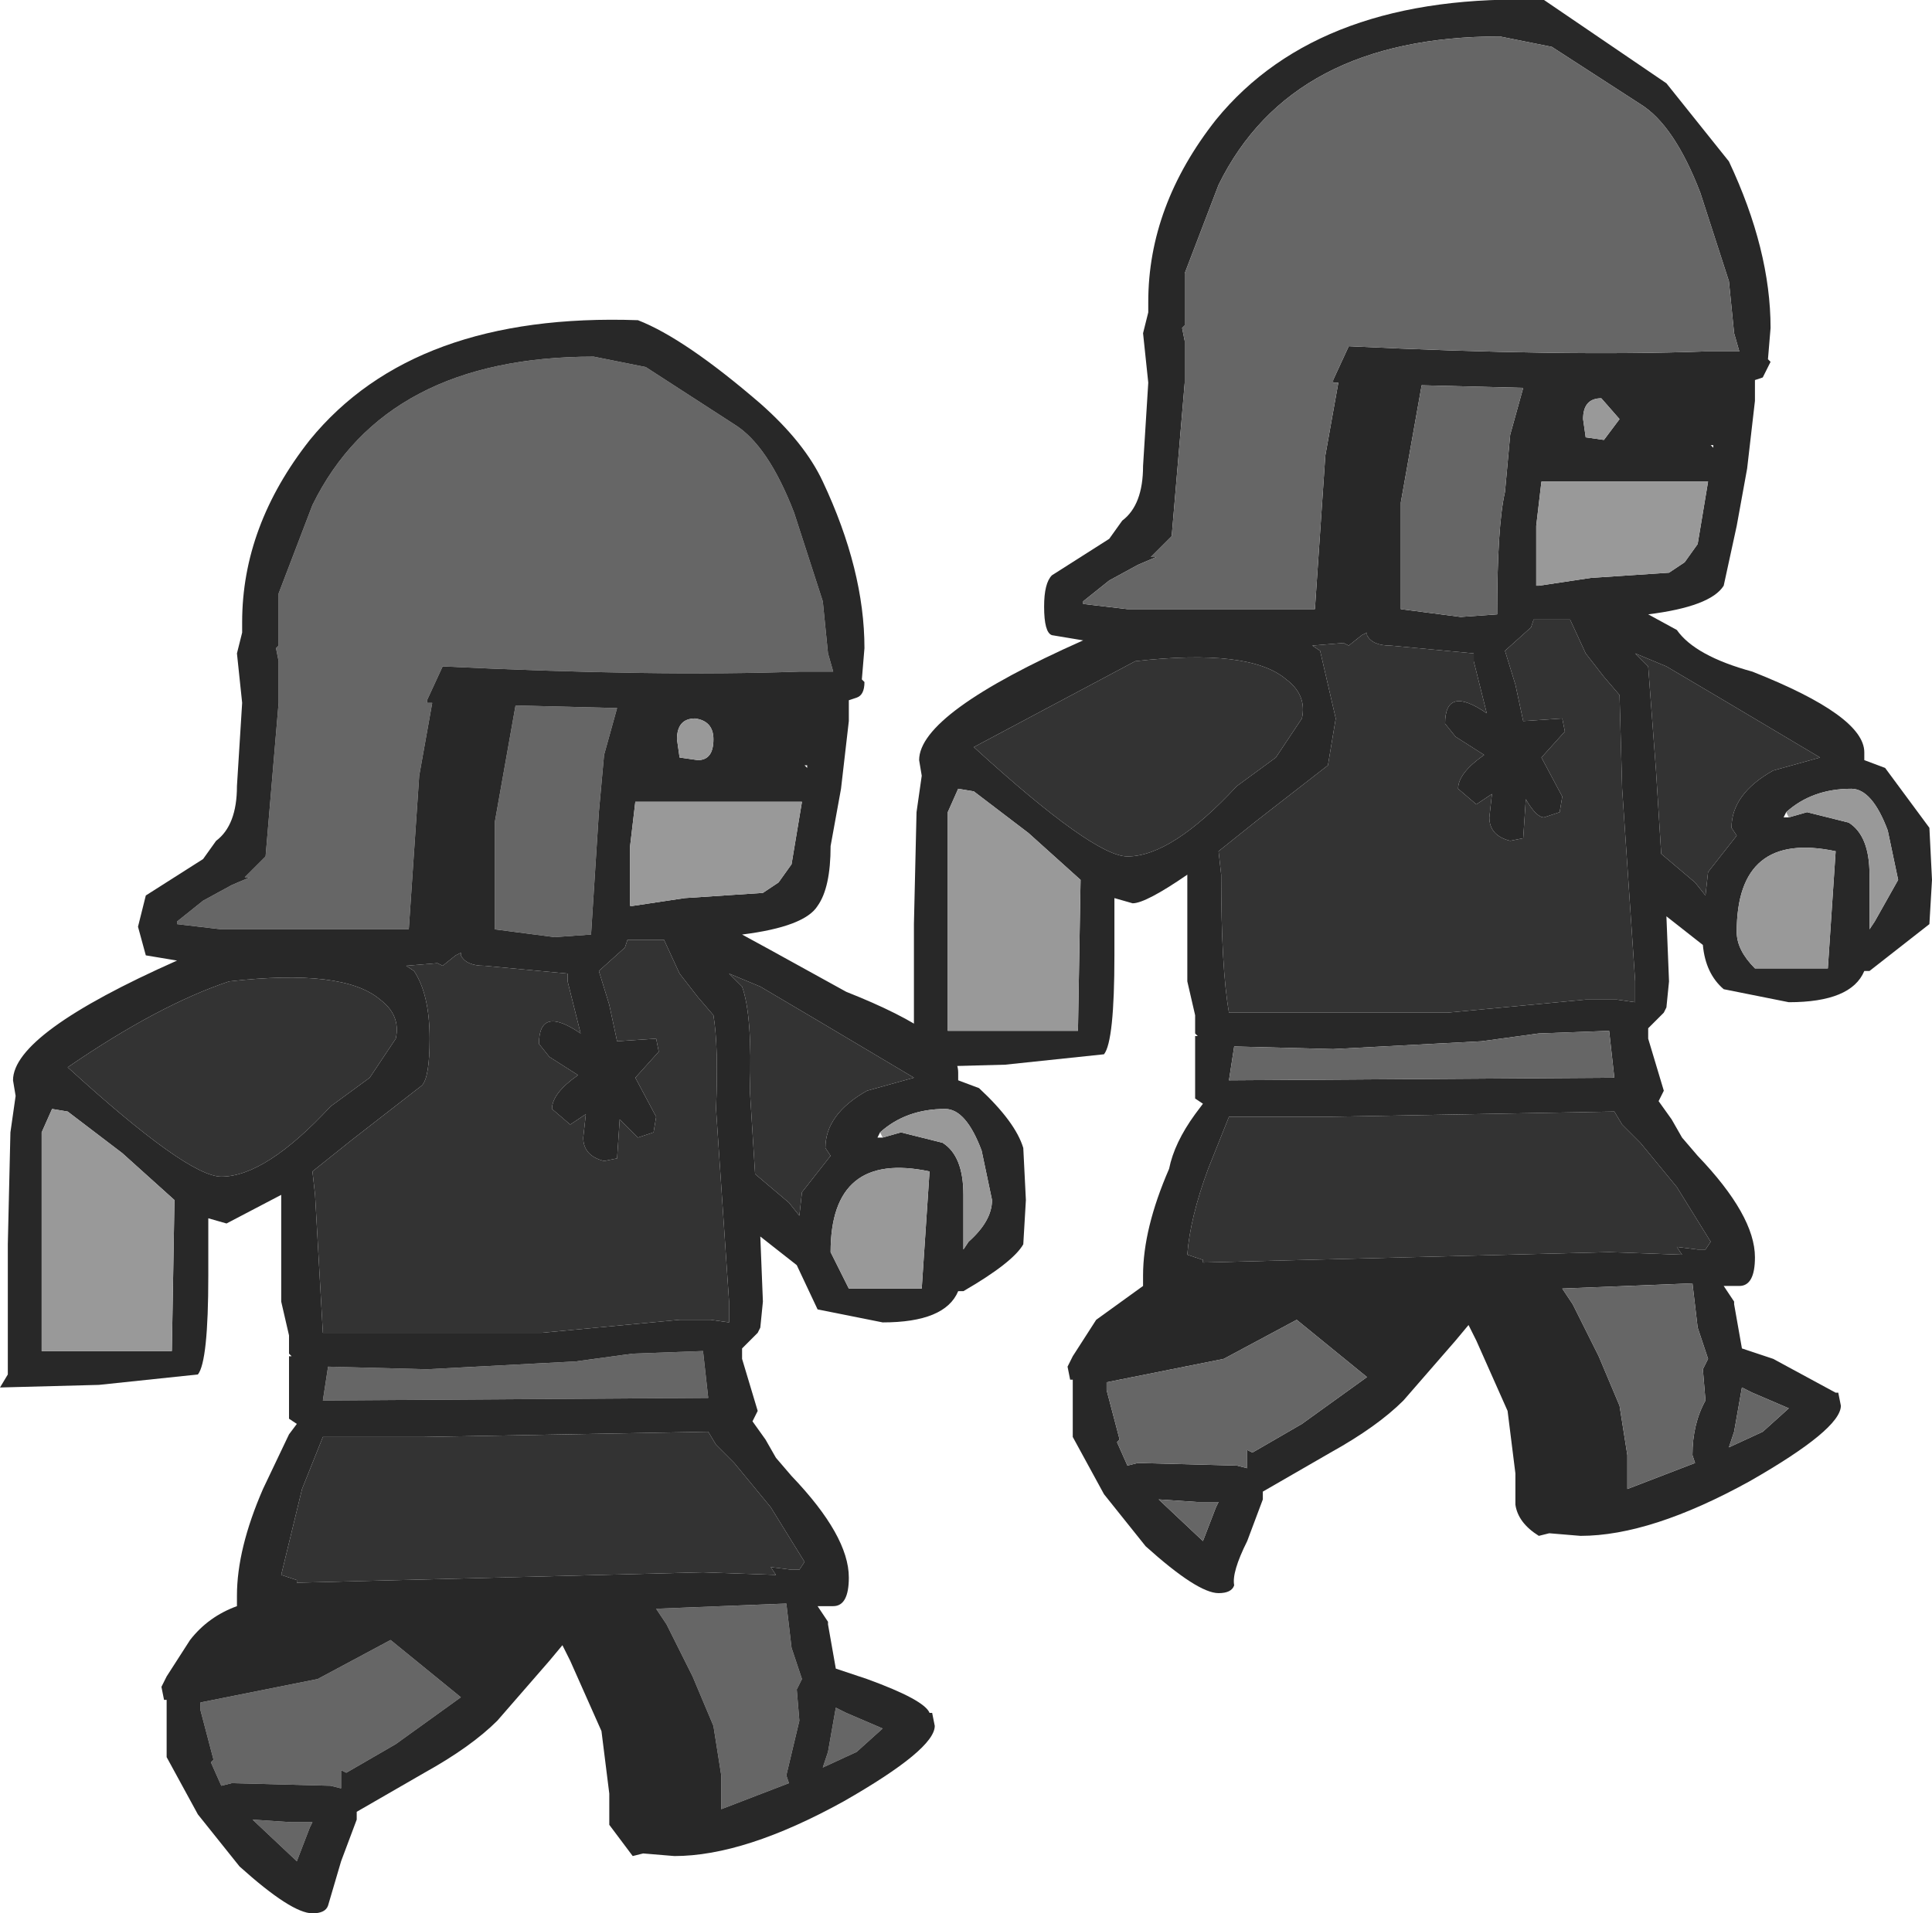 <?xml version="1.0" encoding="UTF-8" standalone="no"?>
<svg xmlns:ffdec="https://www.free-decompiler.com/flash" xmlns:xlink="http://www.w3.org/1999/xlink" ffdec:objectType="shape" height="36.75px" width="37.1px" xmlns="http://www.w3.org/2000/svg">
  <g transform="matrix(1.0, 0.0, 0.0, 1.0, 19.75, 17.7)">
    <path d="M11.75 -15.7 L10.05 -16.8 9.05 -17.0 Q5.05 -17.0 3.65 -14.15 L3.0 -12.45 3.0 -11.55 3.0 -11.45 2.95 -11.4 3.0 -11.15 3.0 -10.35 2.75 -7.4 2.35 -7.0 2.45 -7.0 2.1 -6.85 1.55 -6.55 1.05 -6.15 1.05 -6.1 1.9 -6.0 5.5 -6.0 5.7 -8.95 5.95 -10.35 5.85 -10.35 5.85 -10.4 6.15 -11.05 Q10.25 -10.85 13.0 -10.95 L13.65 -10.95 13.55 -11.3 13.45 -12.3 12.9 -14.0 Q12.4 -15.3 11.75 -15.7 M13.45 -14.6 Q14.25 -12.9 14.25 -11.4 L14.2 -10.8 14.25 -10.75 14.1 -10.45 13.95 -10.4 13.95 -10.0 13.8 -8.7 13.6 -7.6 13.35 -6.45 Q13.1 -6.05 11.9 -5.9 L12.45 -5.6 Q12.8 -5.1 13.9 -4.8 16.05 -3.95 16.05 -3.25 L16.05 -3.1 16.45 -2.95 17.3 -1.8 17.35 -0.8 17.3 0.05 16.15 0.95 16.05 0.95 Q15.8 1.55 14.6 1.55 L13.35 1.3 Q13.0 1.0 12.95 0.45 L12.25 -0.1 12.3 1.15 12.25 1.65 12.2 1.75 11.95 2.0 11.9 2.05 11.9 2.25 12.2 3.25 12.1 3.45 12.35 3.8 12.55 4.15 12.85 4.5 Q13.95 5.65 13.95 6.45 13.95 7.0 13.65 7.0 L13.35 7.0 13.55 7.3 13.55 7.35 13.7 8.2 14.3 8.4 15.5 9.05 15.55 9.05 15.6 9.3 Q15.6 9.75 13.85 10.75 11.95 11.8 10.6 11.8 L10.0 11.75 9.8 11.8 Q9.4 11.55 9.35 11.2 L9.35 10.6 9.2 9.4 8.6 8.05 8.45 7.75 8.2 8.05 7.2 9.2 Q6.7 9.7 5.8 10.2 L4.5 10.95 4.5 11.1 4.2 11.9 Q3.9 12.5 3.95 12.75 3.9 12.9 3.65 12.9 3.25 12.9 2.25 12.0 L1.45 11.0 0.85 9.9 0.85 9.05 0.85 8.8 0.8 8.8 0.75 8.55 0.85 8.35 1.3 7.65 2.2 7.0 2.2 6.8 Q2.2 5.9 2.7 4.75 2.8 4.25 3.2 3.7 L3.35 3.5 3.2 3.4 3.2 2.2 3.25 2.2 3.2 2.15 3.2 1.8 3.05 1.15 3.05 -0.9 Q2.25 -0.35 2.0 -0.35 L1.65 -0.45 1.65 0.65 Q1.65 2.3 1.45 2.55 L-0.45 2.75 -2.35 2.8 -2.2 2.55 -2.2 0.05 -2.15 -2.1 -2.05 -2.8 -2.1 -3.1 Q-2.1 -4.0 1.05 -5.4 L0.45 -5.5 Q0.3 -5.55 0.3 -6.05 0.3 -6.5 0.45 -6.65 L1.55 -7.35 1.8 -7.7 Q2.2 -8.0 2.2 -8.75 L2.3 -10.35 2.2 -11.3 2.3 -11.7 2.3 -11.9 Q2.3 -13.75 3.6 -15.4 5.6 -17.85 9.9 -17.7 L12.25 -16.1 13.45 -14.6 M9.5 -10.25 L7.55 -10.3 7.15 -8.05 7.15 -6.0 8.3 -5.85 9.0 -5.9 Q9.0 -7.6 9.15 -8.25 L9.25 -9.35 9.5 -10.25 M9.8 -6.45 L10.8 -6.6 12.3 -6.7 12.6 -6.9 12.85 -7.25 13.05 -8.45 10.35 -8.45 9.85 -8.45 9.75 -7.6 9.75 -6.45 9.8 -6.45 M0.0 -1.7 L-1.05 -2.5 -1.35 -2.55 -1.55 -2.1 -1.55 2.1 0.95 2.1 1.0 -0.8 0.0 -1.7 M3.7 -0.9 Q3.7 0.9 3.85 1.75 L8.05 1.75 10.7 1.5 11.3 1.5 11.65 1.55 11.65 1.15 11.4 -2.55 11.35 -4.35 11.05 -4.7 10.7 -5.15 10.4 -5.8 10.2 -5.8 9.7 -5.8 9.65 -5.65 9.15 -5.2 9.35 -4.55 9.5 -3.85 10.25 -3.9 10.3 -3.65 9.85 -3.15 10.25 -2.4 10.2 -2.1 9.9 -2.0 Q9.75 -2.0 9.55 -2.35 L9.5 -1.6 9.25 -1.55 Q8.85 -1.65 8.85 -2.0 L8.9 -2.45 8.6 -2.25 8.25 -2.55 Q8.25 -2.85 8.75 -3.2 L8.2 -3.55 8.0 -3.8 Q8.0 -4.55 8.8 -4.0 L8.75 -4.2 8.55 -5.0 8.55 -5.15 6.95 -5.3 Q6.6 -5.3 6.5 -5.5 L6.5 -5.55 6.4 -5.5 6.15 -5.3 6.05 -5.35 5.45 -5.3 5.6 -5.2 5.9 -3.9 5.75 -3.0 4.4 -1.95 3.65 -1.35 3.7 -0.9 M4.75 -3.15 L5.25 -3.9 Q5.35 -4.35 4.95 -4.65 4.25 -5.25 2.05 -5.0 L-1.05 -3.35 Q1.25 -1.25 1.9 -1.25 2.75 -1.25 4.0 -2.6 L4.75 -3.15 M11.0 -10.05 Q10.65 -10.05 10.65 -9.65 L10.7 -9.3 11.05 -9.25 11.35 -9.65 11.0 -10.05 M13.15 -9.15 L13.1 -9.15 13.15 -9.1 13.15 -9.15 M11.9 -4.9 L12.05 -2.9 12.15 -1.3 12.8 -0.75 13.0 -0.5 13.05 -0.95 13.6 -1.65 13.5 -1.8 Q13.5 -2.45 14.3 -2.9 L15.2 -3.15 13.35 -4.25 12.25 -4.9 11.65 -5.15 11.9 -4.9 M14.55 -2.1 L14.5 -2.0 14.6 -2.0 14.95 -2.1 15.75 -1.9 Q16.15 -1.65 16.15 -0.9 L16.15 0.15 16.25 0.0 16.7 -0.8 16.5 -1.75 Q16.2 -2.55 15.8 -2.55 15.05 -2.55 14.55 -2.1 M13.95 0.9 L15.35 0.9 15.5 -1.35 Q13.6 -1.75 13.6 0.2 13.6 0.55 13.95 0.9 M11.15 2.1 L9.8 2.15 8.7 2.3 5.85 2.45 3.95 2.4 3.85 3.05 11.25 3.0 11.15 2.1 M11.4 3.9 L11.25 3.65 5.8 3.75 3.85 3.75 3.45 4.75 Q3.1 5.7 3.05 6.4 L3.35 6.5 3.35 6.55 11.15 6.35 12.55 6.4 12.45 6.25 12.85 6.3 13.0 6.3 13.1 6.15 12.45 5.1 11.75 4.25 11.4 3.9 M13.05 8.4 L12.85 7.8 12.75 6.95 10.25 7.05 10.45 7.35 10.95 8.35 11.35 9.3 11.5 10.25 11.5 10.9 12.8 10.4 12.75 10.25 Q12.75 9.65 13.0 9.2 L12.95 8.6 13.05 8.4 M13.7 8.95 L13.55 9.8 13.45 10.1 14.1 9.8 14.6 9.35 13.9 9.05 13.7 8.95 M1.5 9.0 L1.75 9.95 1.7 10.0 1.9 10.45 2.1 10.4 4.0 10.45 4.2 10.5 4.2 10.15 4.3 10.2 5.25 9.65 6.5 8.75 5.15 7.65 3.75 8.4 1.5 8.85 1.5 9.0 M3.65 11.15 L3.25 11.15 2.5 11.1 3.35 11.9 3.6 11.25 3.65 11.15" fill="#282828" fill-rule="evenodd" stroke="none"/>
    <path d="M11.75 -15.7 Q12.4 -15.3 12.9 -14.0 L13.45 -12.3 13.55 -11.3 13.65 -10.95 13.0 -10.95 Q10.25 -10.85 6.15 -11.05 L5.85 -10.4 5.85 -10.35 5.95 -10.35 5.7 -8.95 5.5 -6.0 1.9 -6.0 1.05 -6.1 1.05 -6.15 1.55 -6.55 2.1 -6.85 2.45 -7.0 2.35 -7.0 2.75 -7.4 3.0 -10.35 3.0 -11.15 2.95 -11.4 3.0 -11.45 3.0 -11.55 3.0 -12.45 3.65 -14.15 Q5.05 -17.0 9.05 -17.0 L10.05 -16.8 11.75 -15.7 M9.5 -10.25 L9.25 -9.35 9.15 -8.25 Q9.0 -7.6 9.0 -5.9 L8.3 -5.85 7.15 -6.0 7.15 -8.05 7.55 -10.3 9.5 -10.25 M11.15 2.1 L11.25 3.0 3.85 3.05 3.95 2.4 5.85 2.45 8.7 2.3 9.8 2.15 11.15 2.1 M3.65 11.15 L3.6 11.25 3.35 11.9 2.5 11.1 3.25 11.15 3.65 11.15 M1.5 9.0 L1.5 8.85 3.75 8.4 5.15 7.65 6.5 8.75 5.25 9.65 4.3 10.2 4.2 10.15 4.2 10.5 4.0 10.45 2.1 10.4 1.9 10.45 1.7 10.0 1.75 9.95 1.5 9.0 M13.7 8.95 L13.9 9.05 14.6 9.35 14.1 9.8 13.45 10.1 13.55 9.8 13.7 8.95 M13.05 8.4 L12.95 8.6 13.0 9.2 Q12.75 9.65 12.75 10.25 L12.8 10.4 11.5 10.9 11.5 10.25 11.35 9.3 10.95 8.35 10.45 7.35 10.25 7.05 12.75 6.95 12.85 7.8 13.05 8.4" fill="#666666" fill-rule="evenodd" stroke="none"/>
    <path d="M0.0 -1.7 L1.0 -0.8 0.95 2.1 -1.55 2.1 -1.55 -2.1 -1.35 -2.55 -1.05 -2.5 0.0 -1.7 M9.8 -6.45 L9.75 -6.45 9.75 -7.6 9.85 -8.45 10.35 -8.45 13.05 -8.45 12.85 -7.25 12.6 -6.9 12.3 -6.7 10.8 -6.6 9.8 -6.45 M11.0 -10.05 L11.35 -9.65 11.05 -9.25 10.7 -9.3 10.65 -9.65 Q10.65 -10.05 11.0 -10.05 M14.6 -2.0 L14.55 -2.1 Q15.05 -2.55 15.8 -2.55 16.2 -2.55 16.5 -1.75 L16.7 -0.8 16.25 0.0 16.15 0.15 16.15 -0.9 Q16.15 -1.65 15.75 -1.9 L14.95 -2.1 14.6 -2.0 M13.95 0.9 Q13.6 0.55 13.6 0.2 13.6 -1.75 15.5 -1.35 L15.35 0.9 13.95 0.9" fill="#999999" fill-rule="evenodd" stroke="none"/>
    <path d="M4.75 -3.15 L4.0 -2.6 Q2.75 -1.25 1.9 -1.25 1.25 -1.25 -1.05 -3.35 L2.05 -5.0 Q4.25 -5.25 4.95 -4.65 5.35 -4.35 5.25 -3.9 L4.75 -3.15 M3.7 -0.9 L3.65 -1.35 4.4 -1.95 5.75 -3.0 5.9 -3.9 5.6 -5.2 5.45 -5.3 6.05 -5.35 6.15 -5.3 6.4 -5.5 6.5 -5.55 6.5 -5.5 Q6.6 -5.3 6.95 -5.3 L8.55 -5.15 8.55 -5.0 8.75 -4.2 8.8 -4.0 Q8.0 -4.55 8.0 -3.8 L8.2 -3.55 8.75 -3.2 Q8.25 -2.85 8.25 -2.55 L8.6 -2.25 8.9 -2.45 8.85 -2.0 Q8.85 -1.65 9.25 -1.55 L9.5 -1.6 9.55 -2.35 Q9.75 -2.0 9.9 -2.0 L10.2 -2.1 10.25 -2.4 9.85 -3.15 10.3 -3.65 10.25 -3.9 9.5 -3.85 9.35 -4.55 9.15 -5.2 9.65 -5.65 9.7 -5.8 10.2 -5.8 10.4 -5.8 10.7 -5.15 11.05 -4.7 11.35 -4.35 11.4 -2.55 11.65 1.15 11.65 1.55 11.3 1.5 10.7 1.5 8.05 1.75 3.85 1.75 Q3.7 0.9 3.7 -0.9 M11.9 -4.9 L11.65 -5.15 12.25 -4.9 13.35 -4.25 15.2 -3.15 14.3 -2.9 Q13.5 -2.45 13.5 -1.8 L13.6 -1.65 13.05 -0.95 13.0 -0.5 12.8 -0.75 12.15 -1.3 12.05 -2.9 11.9 -4.9 M11.4 3.9 L11.75 4.25 12.45 5.1 13.1 6.15 13.0 6.3 12.85 6.3 12.45 6.25 12.55 6.4 11.15 6.35 3.35 6.55 3.35 6.5 3.05 6.4 Q3.1 5.7 3.45 4.75 L3.85 3.75 5.8 3.75 11.25 3.65 11.4 3.9" fill="#333333" fill-rule="evenodd" stroke="none"/>
    <path d="M-14.4 -6.3 L-13.75 -8.0 Q-12.35 -10.85 -8.35 -10.85 L-7.35 -10.65 -5.65 -9.55 Q-5.0 -9.15 -4.5 -7.85 L-3.95 -6.15 -3.85 -5.15 -3.75 -4.8 -4.4 -4.8 Q-7.15 -4.7 -11.25 -4.9 L-11.55 -4.25 -11.55 -4.2 -11.45 -4.2 -11.7 -2.8 -11.9 0.15 -15.5 0.15 -16.35 0.05 -16.35 0.0 -15.85 -0.4 -15.3 -0.7 -14.95 -0.85 -15.05 -0.85 -14.65 -1.25 -14.4 -4.2 -14.4 -5.0 -14.45 -5.25 -14.4 -5.3 -14.4 -5.4 -14.4 -6.3 M-9.85 -4.15 L-7.9 -4.1 -8.15 -3.2 -8.25 -2.1 -8.4 0.25 -9.1 0.3 -10.25 0.15 -10.25 -1.9 -9.85 -4.15 M-6.25 8.25 L-6.15 9.15 -13.55 9.2 -13.45 8.55 -11.55 8.6 -8.7 8.45 -7.6 8.3 -6.25 8.25 M-3.7 15.1 L-3.5 15.2 -2.8 15.5 -3.3 15.95 -3.95 16.25 -3.85 15.95 -3.7 15.1 M-4.45 14.75 L-4.4 15.35 -4.65 16.4 -4.6 16.55 -5.9 17.05 -5.9 16.4 -6.05 15.45 -6.45 14.5 -6.95 13.5 -7.15 13.2 -4.65 13.1 -4.55 13.95 -4.35 14.55 -4.45 14.75 M-14.05 18.05 L-14.9 17.25 -14.15 17.3 -13.75 17.3 -13.8 17.4 -14.05 18.05 M-12.25 13.8 L-10.9 14.9 -12.15 15.8 -13.1 16.35 -13.2 16.3 -13.2 16.65 -13.4 16.6 -15.3 16.55 -15.5 16.6 -15.7 16.15 -15.65 16.1 -15.9 15.15 -15.9 15.0 -13.65 14.55 -12.25 13.8" fill="#666666" fill-rule="evenodd" stroke="none"/>
    <path d="M-14.4 -6.3 L-14.4 -5.4 -14.4 -5.3 -14.45 -5.25 -14.4 -5.0 -14.4 -4.2 -14.65 -1.25 -15.05 -0.85 -14.95 -0.85 -15.3 -0.7 -15.85 -0.4 -16.35 0.0 -16.35 0.05 -15.5 0.15 -11.9 0.15 -11.7 -2.8 -11.45 -4.2 -11.55 -4.2 -11.55 -4.25 -11.25 -4.9 Q-7.15 -4.7 -4.4 -4.8 L-3.75 -4.8 -3.85 -5.15 -3.95 -6.15 -4.5 -7.85 Q-5.0 -9.15 -5.65 -9.55 L-7.35 -10.65 -8.35 -10.85 Q-12.35 -10.85 -13.75 -8.0 L-14.4 -6.3 M-15.85 -1.2 L-15.6 -1.55 Q-15.2 -1.85 -15.2 -2.6 L-15.1 -4.2 -15.2 -5.15 -15.1 -5.55 -15.1 -5.75 Q-15.1 -7.6 -13.8 -9.25 -11.8 -11.7 -7.5 -11.55 -6.6 -11.2 -5.15 -9.95 -4.3 -9.2 -3.95 -8.45 -3.15 -6.75 -3.15 -5.25 L-3.2 -4.65 -3.15 -4.6 Q-3.15 -4.35 -3.3 -4.3 L-3.45 -4.25 -3.45 -3.85 -3.6 -2.55 -3.8 -1.45 Q-3.8 -0.65 -4.05 -0.3 -4.3 0.1 -5.5 0.25 L-4.95 0.55 -3.5 1.35 Q-1.35 2.2 -1.35 2.9 L-1.35 3.05 -0.95 3.2 Q-0.25 3.85 -0.1 4.35 L-0.05 5.35 -0.1 6.2 Q-0.3 6.55 -1.25 7.1 L-1.35 7.1 Q-1.6 7.7 -2.8 7.7 L-4.05 7.45 -4.45 6.6 -5.15 6.05 -5.1 7.3 -5.15 7.8 -5.2 7.9 -5.45 8.15 -5.5 8.2 -5.5 8.4 -5.2 9.4 -5.3 9.6 -5.05 9.95 -4.85 10.3 -4.55 10.65 Q-3.45 11.8 -3.45 12.6 -3.45 13.15 -3.75 13.15 L-4.05 13.15 -3.85 13.45 -3.85 13.5 -3.7 14.35 -3.1 14.55 Q-2.0 14.95 -1.9 15.2 L-1.85 15.2 -1.8 15.45 Q-1.8 15.9 -3.55 16.9 -5.45 17.95 -6.8 17.95 L-7.4 17.9 -7.6 17.95 -8.05 17.35 -8.05 16.75 -8.2 15.55 -8.8 14.2 -8.95 13.9 -9.2 14.2 -10.2 15.35 Q-10.7 15.85 -11.6 16.35 L-12.9 17.1 -12.9 17.25 -13.2 18.05 -13.45 18.9 Q-13.5 19.05 -13.75 19.05 -14.15 19.05 -15.15 18.15 L-15.95 17.15 -16.55 16.05 -16.55 15.2 -16.55 14.95 -16.6 14.95 -16.65 14.7 -16.55 14.5 -16.1 13.8 Q-15.75 13.35 -15.2 13.15 L-15.2 12.95 Q-15.2 12.05 -14.7 10.9 L-14.2 9.85 -14.05 9.65 -14.2 9.55 -14.2 8.35 -14.15 8.35 -14.2 8.3 -14.2 7.95 -14.35 7.3 -14.35 5.25 -15.4 5.8 -15.75 5.7 -15.75 6.8 Q-15.75 8.45 -15.95 8.7 L-17.85 8.9 -19.75 8.95 -19.6 8.7 -19.6 6.2 -19.55 4.05 -19.45 3.35 -19.5 3.05 Q-19.5 2.15 -16.35 0.75 L-16.95 0.65 -17.1 0.1 -16.95 -0.5 -15.85 -1.2 M-6.7 -3.15 L-6.35 -3.1 Q-6.05 -3.1 -6.05 -3.5 -6.05 -3.85 -6.4 -3.9 -6.75 -3.9 -6.75 -3.5 L-6.7 -3.15 M-9.85 -4.15 L-10.25 -1.9 -10.25 0.15 -9.1 0.3 -8.4 0.25 -8.25 -2.1 -8.15 -3.2 -7.9 -4.1 -9.85 -4.15 M-7.6 -0.3 L-6.6 -0.45 -5.1 -0.55 -4.8 -0.75 -4.55 -1.1 -4.35 -2.3 -7.05 -2.3 -7.55 -2.3 -7.65 -1.45 -7.65 -0.3 -7.6 -0.3 M-4.3 -3.0 L-4.25 -2.95 -4.25 -3.0 -4.3 -3.0 M-4.4 5.65 L-4.35 5.2 -3.8 4.5 -3.9 4.35 Q-3.9 3.7 -3.1 3.25 L-2.2 3.0 -4.05 1.9 -5.15 1.25 -5.75 1.0 -5.5 1.25 Q-5.3 1.8 -5.35 3.25 L-5.25 4.85 -4.6 5.4 -4.4 5.65 M-2.85 4.05 L-2.9 4.15 -2.8 4.15 -2.45 4.05 -1.65 4.25 Q-1.25 4.5 -1.25 5.25 L-1.25 6.3 -1.15 6.15 Q-0.7 5.75 -0.7 5.35 L-0.9 4.4 Q-1.2 3.6 -1.6 3.6 -2.35 3.6 -2.85 4.05 M-6.35 1.45 L-6.7 1.0 -7.0 0.35 -7.2 0.35 -7.7 0.35 -7.75 0.5 -8.25 0.95 -8.05 1.6 -7.9 2.3 -7.15 2.25 -7.1 2.5 -7.55 3.0 -7.15 3.75 -7.2 4.05 -7.5 4.15 -7.85 3.8 -7.9 4.55 -8.15 4.6 Q-8.55 4.5 -8.55 4.15 L-8.5 3.7 -8.8 3.9 -9.15 3.6 Q-9.15 3.3 -8.65 2.95 L-9.2 2.6 -9.4 2.35 Q-9.4 1.6 -8.6 2.15 L-8.65 1.95 -8.85 1.15 -8.85 1.0 -10.45 0.85 Q-10.8 0.85 -10.9 0.65 L-10.9 0.6 -11.0 0.65 -11.25 0.85 -11.35 0.8 -11.95 0.85 -11.8 0.95 Q-11.5 1.4 -11.5 2.25 -11.5 3.0 -11.65 3.15 L-13.0 4.2 -13.75 4.8 -13.7 5.25 -13.55 7.9 -9.35 7.9 -6.7 7.65 -6.1 7.65 -5.75 7.7 -5.75 7.3 -6.0 3.6 Q-5.95 2.4 -6.05 1.8 L-6.35 1.45 M-6.25 8.25 L-7.6 8.3 -8.7 8.45 -11.55 8.6 -13.45 8.55 -13.55 9.2 -6.15 9.15 -6.25 8.25 M-6.0 10.05 L-6.15 9.8 -11.6 9.9 -13.55 9.9 -13.95 10.9 -14.35 12.55 -14.05 12.65 -14.05 12.7 -6.25 12.5 -4.85 12.55 -4.95 12.4 -4.55 12.45 -4.4 12.45 -4.3 12.3 -4.95 11.25 -5.65 10.4 -6.0 10.05 M-3.45 7.05 L-2.05 7.05 -1.9 4.8 Q-3.8 4.4 -3.8 6.35 L-3.45 7.05 M-12.15 2.25 Q-12.05 1.8 -12.45 1.5 -13.15 0.9 -15.35 1.15 -16.7 1.6 -18.45 2.8 -16.15 4.9 -15.5 4.9 -14.65 4.9 -13.4 3.55 L-12.65 3.0 -12.15 2.25 M-18.75 3.6 L-18.95 4.05 -18.95 8.25 -16.45 8.25 -16.4 5.35 -17.4 4.45 -18.45 3.65 -18.75 3.6 M-12.25 13.8 L-13.65 14.55 -15.9 15.0 -15.9 15.15 -15.65 16.1 -15.7 16.15 -15.5 16.6 -15.3 16.55 -13.4 16.6 -13.2 16.65 -13.2 16.3 -13.1 16.35 -12.15 15.8 -10.9 14.9 -12.25 13.8 M-14.05 18.05 L-13.8 17.4 -13.75 17.3 -14.15 17.3 -14.9 17.25 -14.05 18.05 M-4.45 14.75 L-4.35 14.55 -4.55 13.95 -4.65 13.1 -7.15 13.2 -6.95 13.5 -6.45 14.5 -6.05 15.45 -5.9 16.4 -5.9 17.05 -4.6 16.55 -4.65 16.4 -4.4 15.35 -4.45 14.75 M-3.7 15.1 L-3.85 15.95 -3.95 16.25 -3.3 15.95 -2.8 15.5 -3.5 15.2 -3.7 15.1" fill="#282828" fill-rule="evenodd" stroke="none"/>
    <path d="M-6.7 -3.15 L-6.75 -3.5 Q-6.75 -3.9 -6.4 -3.9 -6.05 -3.85 -6.05 -3.5 -6.05 -3.1 -6.35 -3.1 L-6.7 -3.15 M-7.6 -0.3 L-7.65 -0.3 -7.65 -1.45 -7.55 -2.3 -7.05 -2.3 -4.35 -2.3 -4.55 -1.1 -4.8 -0.75 -5.1 -0.55 -6.6 -0.45 -7.6 -0.3 M-2.8 4.15 L-2.85 4.05 Q-2.35 3.6 -1.6 3.6 -1.2 3.6 -0.9 4.4 L-0.7 5.35 Q-0.7 5.75 -1.15 6.15 L-1.25 6.3 -1.25 5.25 Q-1.25 4.5 -1.65 4.25 L-2.45 4.05 -2.8 4.15 M-3.45 7.05 L-3.8 6.35 Q-3.8 4.4 -1.9 4.8 L-2.05 7.05 -3.45 7.05 M-18.75 3.6 L-18.45 3.65 -17.4 4.45 -16.4 5.35 -16.45 8.25 -18.95 8.25 -18.95 4.05 -18.75 3.6" fill="#999999" fill-rule="evenodd" stroke="none"/>
    <path d="M-4.4 5.65 L-4.6 5.4 -5.25 4.85 -5.35 3.25 Q-5.3 1.8 -5.5 1.25 L-5.75 1.0 -5.15 1.25 -4.05 1.9 -2.2 3.0 -3.1 3.25 Q-3.9 3.7 -3.9 4.35 L-3.8 4.5 -4.35 5.2 -4.4 5.65 M-6.35 1.45 L-6.05 1.8 Q-5.95 2.4 -6.0 3.6 L-5.75 7.3 -5.75 7.7 -6.1 7.65 -6.7 7.65 -9.35 7.9 -13.55 7.9 -13.7 5.25 -13.75 4.8 -13.0 4.2 -11.65 3.15 Q-11.5 3.0 -11.5 2.25 -11.5 1.4 -11.8 0.95 L-11.95 0.85 -11.35 0.8 -11.25 0.85 -11.0 0.65 -10.9 0.6 -10.9 0.65 Q-10.8 0.85 -10.45 0.85 L-8.85 1.0 -8.85 1.15 -8.65 1.95 -8.6 2.15 Q-9.4 1.6 -9.4 2.35 L-9.2 2.6 -8.65 2.95 Q-9.15 3.3 -9.15 3.6 L-8.8 3.9 -8.5 3.7 -8.55 4.15 Q-8.55 4.5 -8.15 4.6 L-7.9 4.55 -7.85 3.8 -7.5 4.15 -7.2 4.05 -7.15 3.75 -7.55 3.0 -7.1 2.5 -7.15 2.25 -7.9 2.3 -8.05 1.6 -8.25 0.95 -7.75 0.5 -7.7 0.35 -7.2 0.35 -7.0 0.35 -6.7 1.0 -6.35 1.45 M-6.0 10.05 L-5.65 10.4 -4.95 11.25 -4.3 12.3 -4.4 12.45 -4.55 12.45 -4.95 12.4 -4.85 12.55 -6.25 12.5 -14.05 12.7 -14.05 12.65 -14.35 12.55 -13.95 10.9 -13.55 9.9 -11.6 9.9 -6.15 9.8 -6.0 10.05 M-12.15 2.25 L-12.65 3.0 -13.4 3.55 Q-14.65 4.9 -15.5 4.9 -16.15 4.9 -18.45 2.8 -16.7 1.6 -15.35 1.15 -13.15 0.9 -12.45 1.5 -12.05 1.8 -12.15 2.25" fill="#333333" fill-rule="evenodd" stroke="none"/>
  </g>
</svg>
